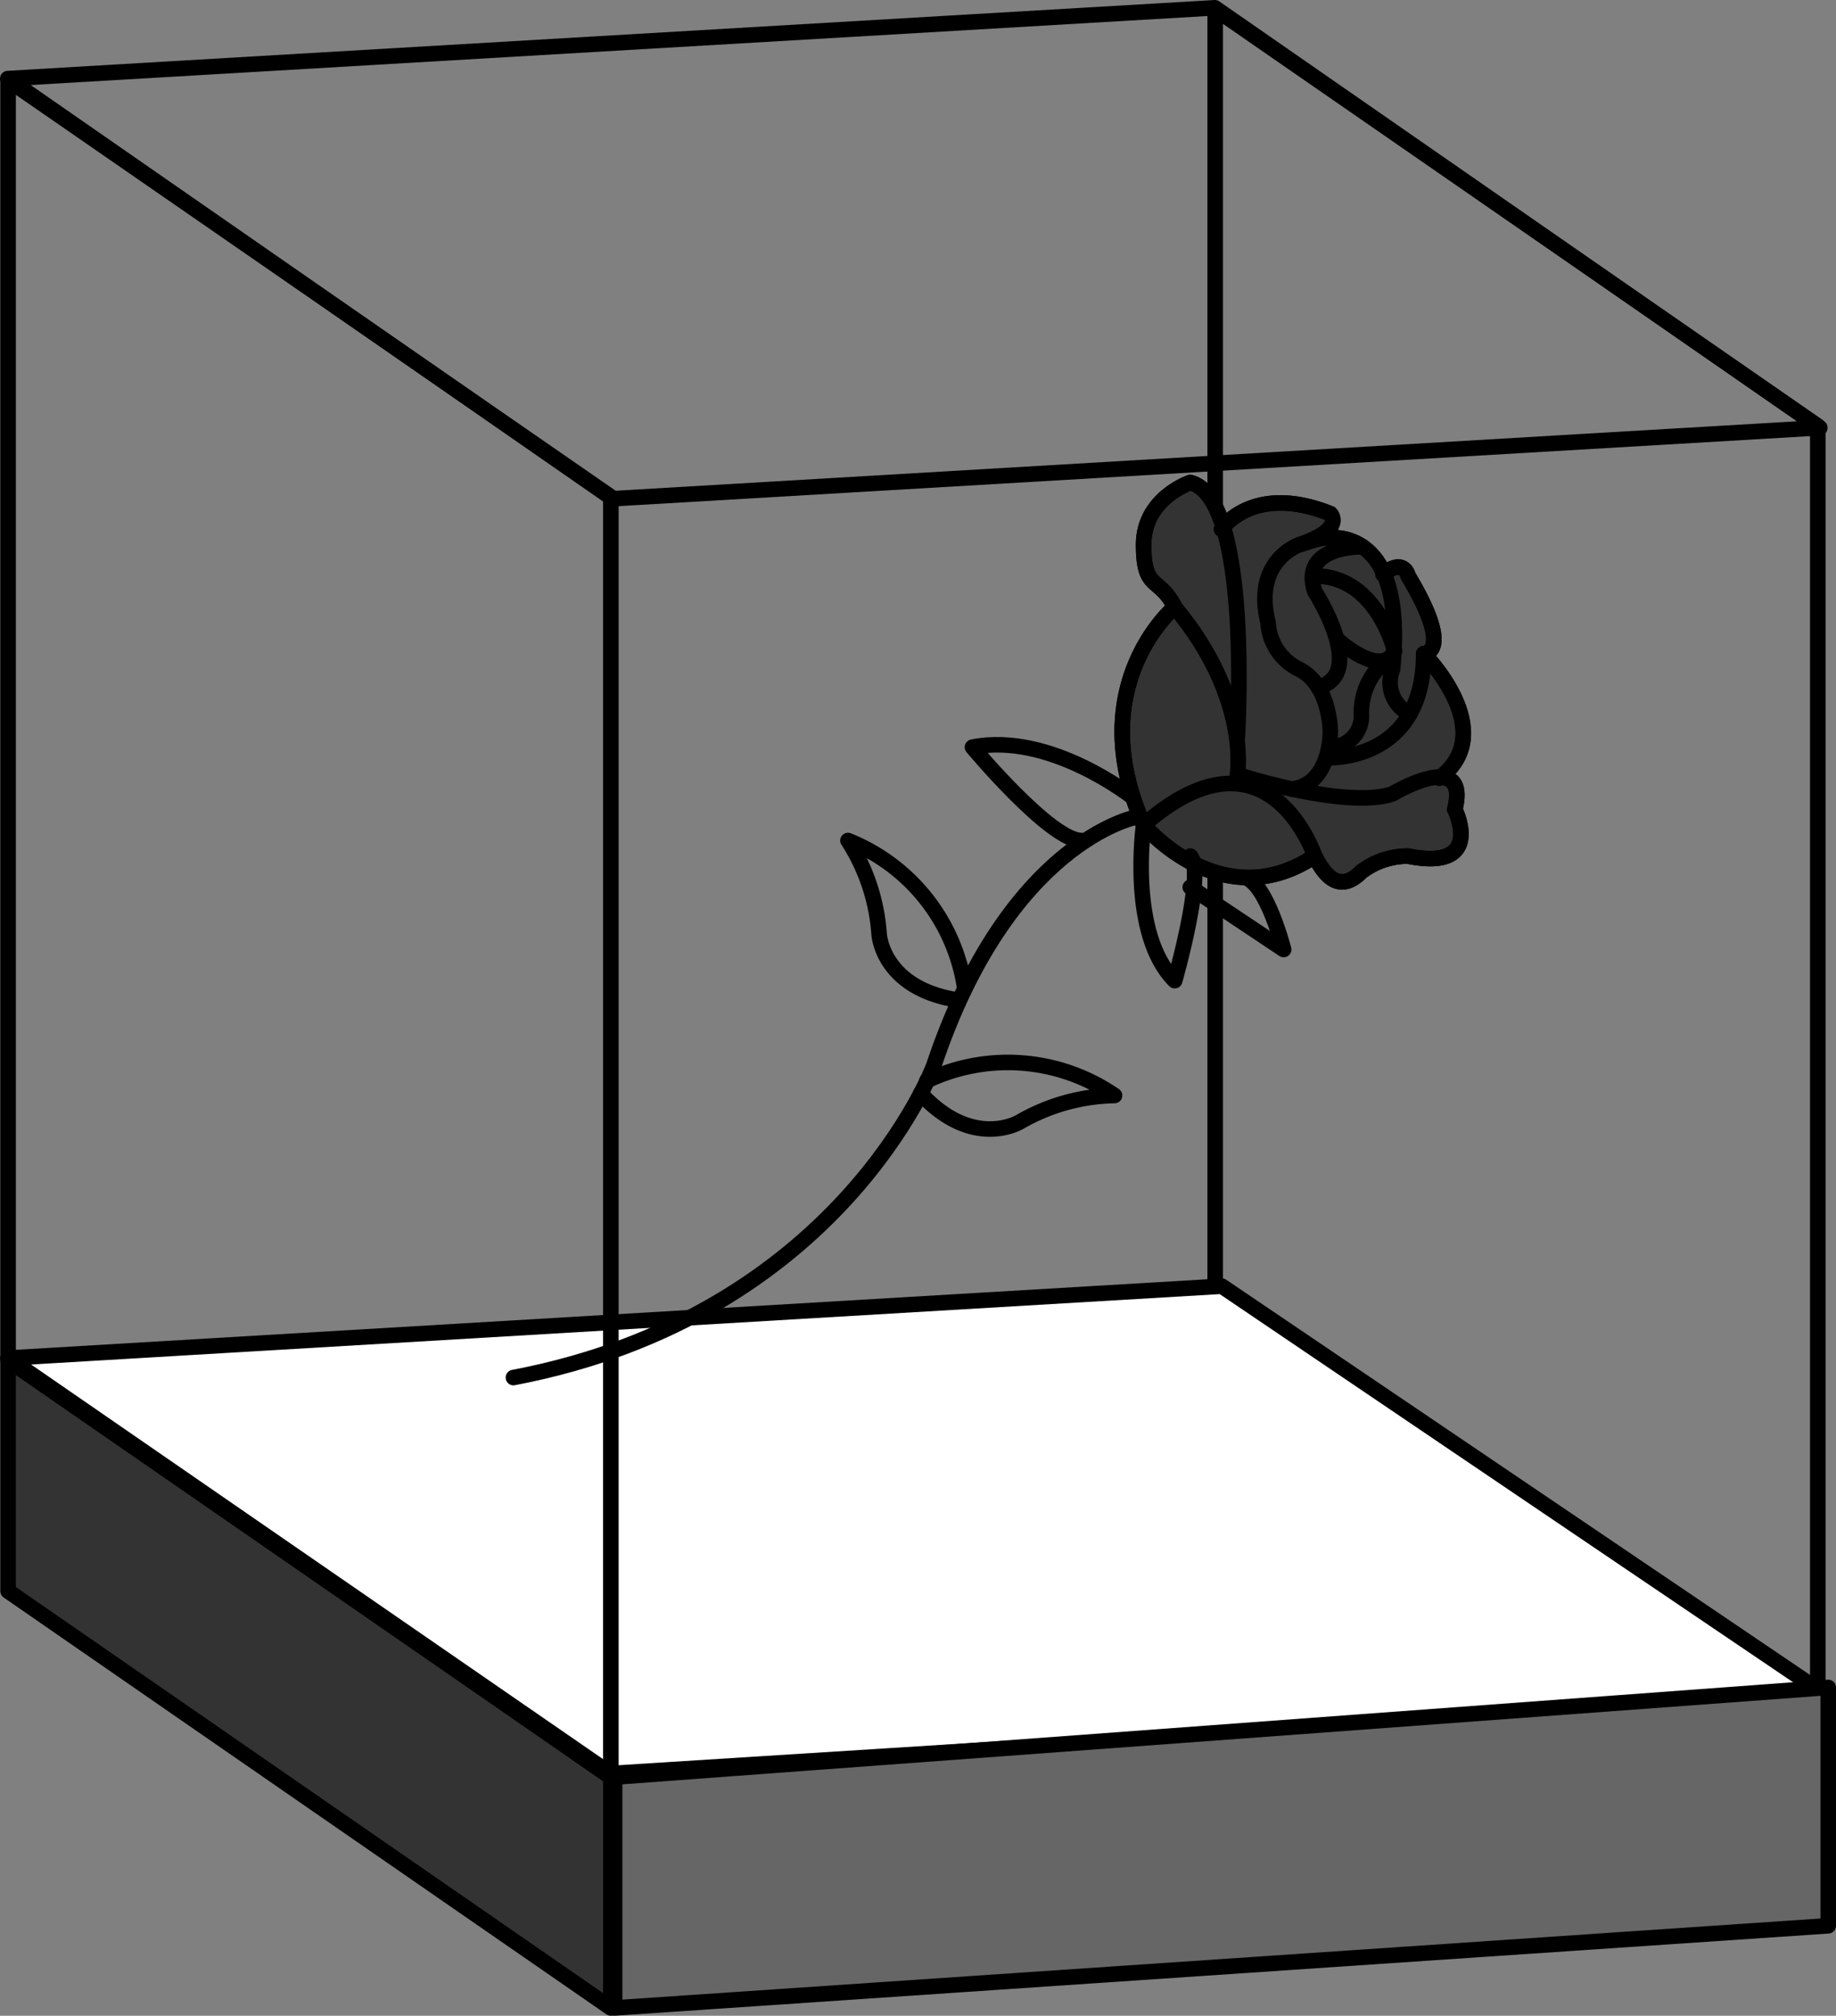 <svg xmlns="http://www.w3.org/2000/svg" width="118" height="129.5" viewBox="0 0 118 129.5"><rect x="0" y="0" width="118" height="129.5" fill="#808080" stroke="none"/><defs><style>.cls-1,.cls-5{fill:none;}.cls-1,.cls-2,.cls-3,.cls-4,.cls-5{stroke:#000;stroke-linejoin:round;}.cls-2{fill:#333;}.cls-3{fill:#fff;}.cls-4{fill:#666;}.cls-5{stroke-linecap:round;}</style></defs><g id="레이어_2" data-name="레이어 2"><g id="레이어_1-2" data-name="레이어 1"><polygon class="cls-1" points="116.83 109.62 116.83 27.37 78.1 0.58 78.1 82.84 116.83 109.62"/><polygon class="cls-2" points="0.52 102.22 0.52 87.25 39.26 114.17 39.26 129 0.52 102.22"/><polygon class="cls-3" points="78.53 82.63 117.5 109 39.22 113.94 0.52 87.25 78.53 82.63"/><polygon class="cls-1" points="39.38 32.04 116.96 27.48 78.08 0.5 0.5 5.05 39.38 32.04"/><polygon class="cls-1" points="39.26 114.17 39.26 73.04 39.26 31.92 0.52 5.14 0.52 87.39 39.26 114.17"/><polygon class="cls-4" points="39.5 129 117.5 123.72 117.5 108.41 39.5 114.17 39.5 129"/><path class="cls-2" d="M92.58,49.93c3.83-3-1.08-7.93-1.08-7.93s2,0-1-5c0,0-.24-1.17-1.56-.15a4,4,0,0,0-1.36-1.72h0a3.56,3.56,0,0,0-2.28-.58h0l-.08,0c-.29,0-.48.07-.48.07l0,0L83.5,35c3-1,2-2,2-2-4.33-1.73-6.4.28-6.88.85-.47-1.51-1.15-2.61-2.12-2.85,0,0-3,1-3,4s1,2,2,4c0,0-6,5-2,14,0,0,5,6,11,2,1,2,2,2,3,1a4.94,4.94,0,0,1,3-1c5,1,3-3,3-3C93.89,50.44,93.36,50,92.58,49.93Z"/><path class="cls-5" d="M73,52.5s-8.18,1.55-13,16h0s-6,16-27,20"/><path class="cls-5" d="M84.5,55s-3-9-11-2C73.5,53,78.5,59,84.5,55Z"/><path class="cls-5" d="M79.5,50s1-5-4-11c0,0-6,5-2,14"/><path class="cls-5" d="M79.52,47.42S80.5,32,76.5,31c0,0-3,1-3,4s1,2,2,4"/><path class="cls-5" d="M79.64,49.8S86.5,52,89.5,51c0,0,5-3,4,1,0,0,2,4-3,3a4.94,4.94,0,0,0-3,1c-1,1-2,1-3-1"/><path class="cls-5" d="M78.5,34s2-3,7-1c0,0,1,1-2,2,0,0-3,1-2,5a3.55,3.55,0,0,0,2,3c2,1,2,4,2,4s.06,3.38-2.47,3.69"/><path class="cls-5" d="M85.32,48.68S91.5,49,91.5,42c0,0,5,5,1,8"/><path class="cls-5" d="M84.73,34.63S90.5,33,89.5,43a2.26,2.26,0,0,0,1.11,2.87"/><path class="cls-5" d="M91.5,42s2,0-1-5c0,0-.24-1.21-1.62-.11"/><path class="cls-5" d="M87.58,35.13S83.5,35,84.5,38c0,0,3.44,5.31.22,6.15"/><path class="cls-5" d="M86,41.13s2.76,2.5,3.63.69c0,0-1.13-4.82-5.13-4.82"/><path class="cls-5" d="M88.5,43a4.38,4.38,0,0,0-1,3,2,2,0,0,1-2,2"/><path class="cls-5" d="M72.81,51.23S67.5,47,62.5,48c0,0,5,6,7,6"/><path class="cls-5" d="M73.5,53s-1,7,2,10c0,0,2-7,1-8"/><path class="cls-5" d="M76.5,57l6,4S81.42,56.74,80,56.37"/><path class="cls-5" d="M62,63.46A12.13,12.13,0,0,0,54.5,54a12.68,12.68,0,0,1,2,6s.17,3.5,5.08,4.25"/><path class="cls-5" d="M59.57,69.43a12.13,12.13,0,0,1,12.06.95,12.64,12.64,0,0,0-6.09,1.7s-3,1.82-6.37-1.83"/></g></g></svg>